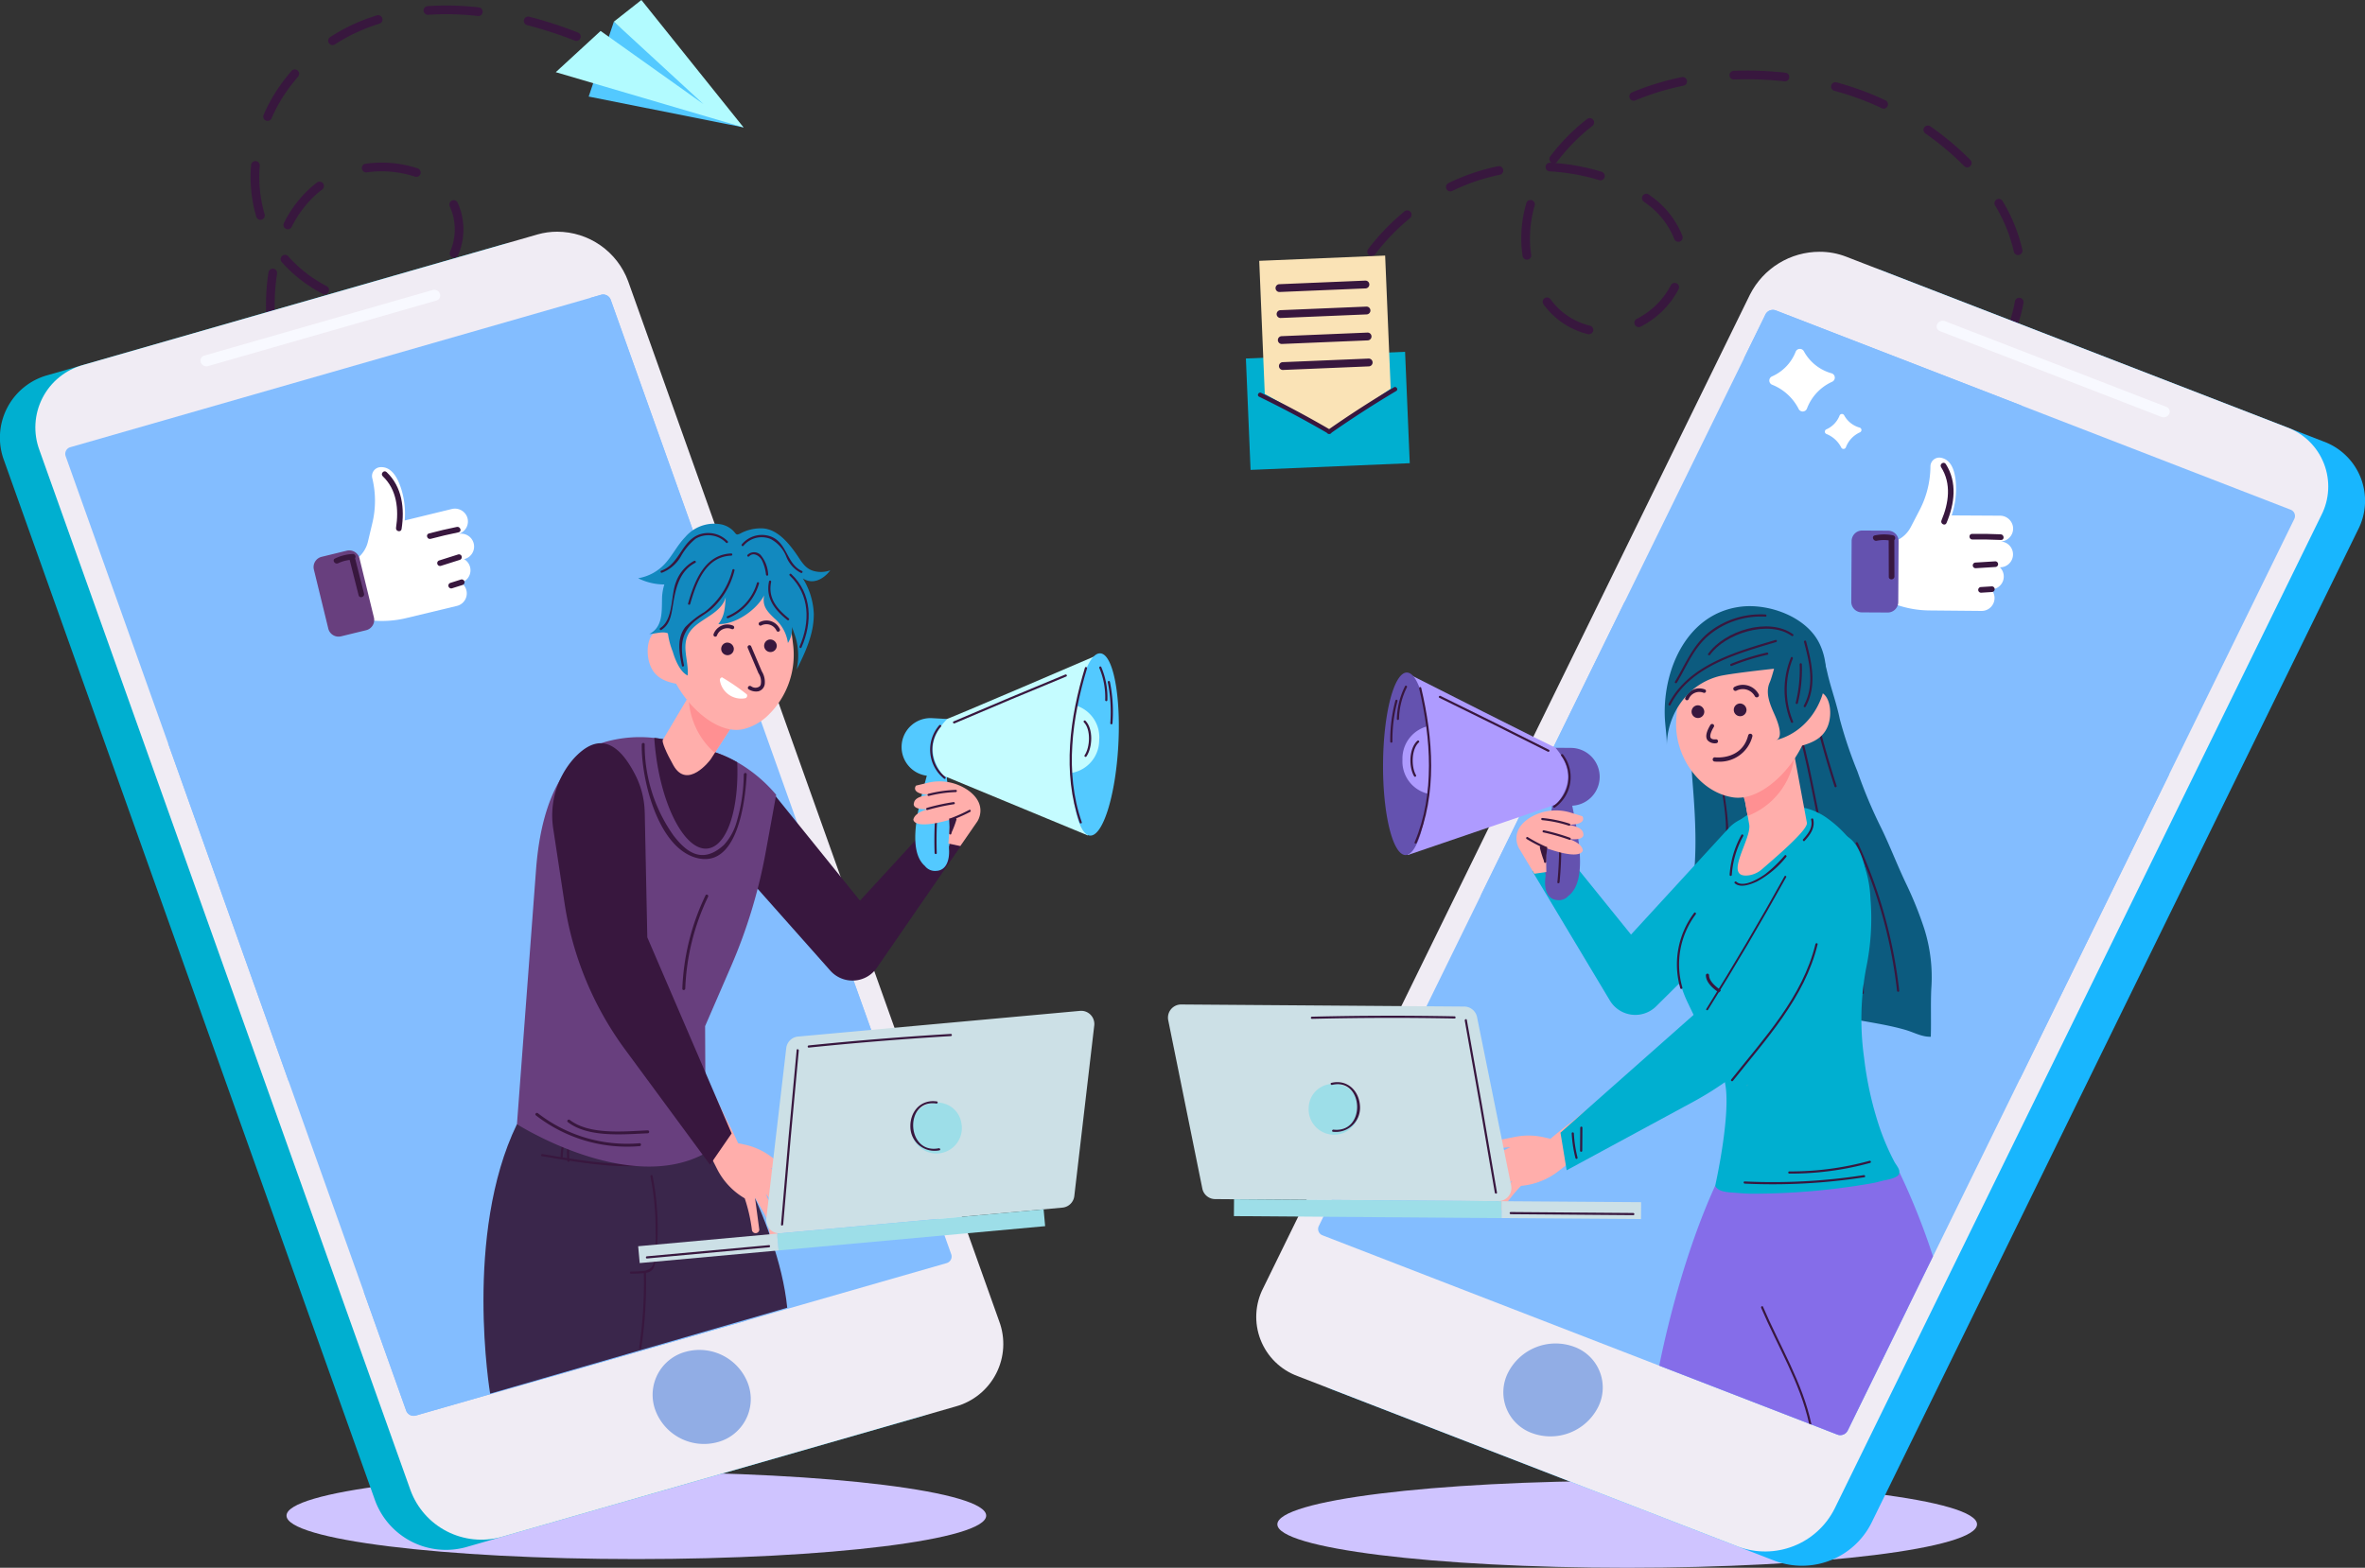 <svg xmlns="http://www.w3.org/2000/svg" xmlns:xlink="http://www.w3.org/1999/xlink" width="341.653" height="226.55" viewBox="0 0 341.653 226.55"><rect x="0" y="0" width="341.653" height="226.55" fill="#333333" stroke="none"/><defs><clipPath id="a"><rect width="341.653" height="226.55" fill="none"/></clipPath><clipPath id="c"><path d="M360.417,64.115,290.1,207.677a9.119,9.119,0,0,0,4.96,12.749l63.674,24.654a11.225,11.225,0,0,0,13.876-5.457L442.927,96.062a9.119,9.119,0,0,0-4.959-12.749L374.294,58.659a10.556,10.556,0,0,0-3.818-.706,11.274,11.274,0,0,0-10.058,6.162" transform="translate(-289.096 -57.953)" fill="none"/></clipPath><linearGradient id="d" x1="-0.552" y1="0.892" x2="-0.55" y2="0.892" gradientUnits="objectBoundingBox"><stop offset="0" stop-color="#9ddee8"/><stop offset="0.004" stop-color="#9ddee8"/><stop offset="0.142" stop-color="#b3e1eb"/><stop offset="0.347" stop-color="#cde6ef"/><stop offset="0.557" stop-color="#e0e9f1"/><stop offset="0.772" stop-color="#ecebf3"/><stop offset="1" stop-color="#f0ecf4"/></linearGradient><clipPath id="f"><rect width="61.376" height="111.163" fill="none"/></clipPath><clipPath id="g"><rect width="61.614" height="120.452" fill="none"/></clipPath><clipPath id="h"><path d="M401.86,249.807l.042-.013c.1-.08.181-.159.265-.239Z" transform="translate(-401.86 -249.555)" fill="none"/></clipPath><linearGradient id="i" x1="-795.259" y1="264.39" x2="-793.28" y2="264.39" gradientUnits="objectBoundingBox"><stop offset="0" stop-color="#f0ecf4"/><stop offset="1" stop-color="#fb8c89"/></linearGradient><clipPath id="k"><path d="M80.67,53.735,15.043,72.588A9.37,9.37,0,0,0,8.736,84.908L62.343,235.215a10.905,10.905,0,0,0,13.105,6.742L141.075,223.1a9.371,9.371,0,0,0,6.308-12.319L93.774,60.477a10.943,10.943,0,0,0-10.238-7.144,10.364,10.364,0,0,0-2.867.4" transform="translate(-8.155 -53.333)" fill="none"/></clipPath><linearGradient id="l" x1="0.14" y1="0.922" x2="0.143" y2="0.922" xlink:href="#d"/><clipPath id="n"><rect width="78.104" height="113.702" fill="none"/></clipPath><clipPath id="o"><rect width="78.353" height="84.456" fill="none"/></clipPath></defs><g clip-path="url(#a)"><g clip-path="url(#a)"><path d="M142.368,13.356a.628.628,0,0,1,.736-1c1.129.6,2.241,1.236,3.3,1.888a.628.628,0,0,1-.657,1.07c-1.042-.639-2.131-1.261-3.237-1.85a.621.621,0,0,1-.147-.108" transform="translate(-52.92 -4.571)" fill="#38173e"/><path d="M66.28,76.052a.611.611,0,0,1-.106-.139,35.776,35.776,0,0,1-2.858-6.862.628.628,0,0,1,1.2-.374,34.5,34.5,0,0,0,2.753,6.62.628.628,0,0,1-.988.755M61.736,62.207a.627.627,0,0,1-.175-.33c-.435-2.3-.8-4.75-1.074-7.288a.628.628,0,1,1,1.248-.136c.274,2.5.63,4.924,1.06,7.19a.628.628,0,0,1-1.059.563M60.13,47.67a.626.626,0,0,1-.186-.423c-.038-1.011-.056-1.949-.055-2.788a30.232,30.232,0,0,1,.36-4.631.628.628,0,1,1,1.241.195,28.92,28.92,0,0,0-.345,4.438c0,.822.016,1.745.053,2.739a.628.628,0,0,1-1.069.47m2.927-8.386c-.31-.306-.609-.623-.892-.941a.628.628,0,0,1,.94-.834,19.245,19.245,0,0,0,5.563,4.315.628.628,0,0,1-.576,1.116,20.615,20.615,0,0,1-5.034-3.656m-4.413-7.233a.625.625,0,0,1-.16-.267,20.467,20.467,0,0,1-.746-7.461.628.628,0,0,1,1.252.1,19.223,19.223,0,0,0,.7,7.005.628.628,0,0,1-1.044.624m3.953,1.37a.629.629,0,0,1-.119-.731A17.417,17.417,0,0,1,65.6,28.3a15.261,15.261,0,0,1,1.643-1.44.627.627,0,1,1,.756,1,14.1,14.1,0,0,0-1.506,1.321A16.158,16.158,0,0,0,63.6,33.259a.627.627,0,0,1-.844.276.642.642,0,0,1-.158-.113M74.924,44.791a.628.628,0,0,1,.472-1.074,13.141,13.141,0,0,0,1.518-.011,11,11,0,0,0,5.073-1.716.628.628,0,1,1,.667,1.063A12.248,12.248,0,0,1,77,44.958a14.506,14.506,0,0,1-1.662.013.624.624,0,0,1-.41-.18M59.686,17.758a.629.629,0,0,1-.135-.7A22.929,22.929,0,0,1,61.811,13c.546-.782,1.133-1.539,1.743-2.25a.628.628,0,1,1,.952.817c-.583.68-1.143,1.4-1.666,2.151A21.735,21.735,0,0,0,60.7,17.56a.628.628,0,0,1-1.018.2M73.924,25.2a.627.627,0,0,1,.359-1.068,16.589,16.589,0,0,1,7.51.671.628.628,0,1,1-.414,1.185,15.335,15.335,0,0,0-6.932-.611.626.626,0,0,1-.524-.176m12.7,12.35a.628.628,0,0,1-.137-.69,8.1,8.1,0,0,0-.058-6.592.628.628,0,0,1,1.139-.527,9.358,9.358,0,0,1,.075,7.6.627.627,0,0,1-.822.336.637.637,0,0,1-.2-.132M69.06,6.8a.662.662,0,0,1-.085-.1.627.627,0,0,1,.184-.868,26.931,26.931,0,0,1,6.762-3.143.628.628,0,0,1,.37,1.2,25.723,25.723,0,0,0-6.448,3A.628.628,0,0,1,69.06,6.8M82.84,2.432a.628.628,0,0,1,.4-1.073,41.665,41.665,0,0,1,7.411.178.628.628,0,0,1-.137,1.248,40.4,40.4,0,0,0-7.187-.174.625.625,0,0,1-.485-.18m14.485,1.51a.628.628,0,0,1,.6-1.055,61.072,61.072,0,0,1,7.023,2.283.628.628,0,1,1-.459,1.169A59.859,59.859,0,0,0,97.608,4.1a.619.619,0,0,1-.284-.161" transform="translate(-21.464 -0.472)" fill="#38173e"/><path d="M78.974,128.376a.628.628,0,0,1,.768-.983,7.92,7.92,0,0,0,3.275,1.126.628.628,0,0,1-.136,1.249,9.162,9.162,0,0,1-3.79-1.3.637.637,0,0,1-.116-.09" transform="translate(-29.325 -47.382)" fill="#38173e"/><path d="M139.1,4.986,135.462,15.81l22.37,4.457Z" transform="translate(-50.419 -1.856)" fill="#53c9ff"/><path d="M134.363,4.473l-6.476,5.957,27.127,7.981L140.256,0,136.279,3.13l12.943,11.911Z" transform="translate(-47.599 0)" fill="#b2fbff"/><path d="M307.161,71.849a.615.615,0,0,1-.208-.027.628.628,0,0,1-.419-.783,31.361,31.361,0,0,1,1.341-3.6.628.628,0,0,1,1.148.509,29.777,29.777,0,0,0-1.286,3.455.629.629,0,0,1-.575.446" transform="translate(-114.082 -24.962)" fill="#38173e"/><path d="M346.67,54.346a.643.643,0,0,1-.165-.015,11.224,11.224,0,0,1-6.4-4.274.628.628,0,1,1,.994-.767,9.851,9.851,0,0,0,5.678,3.815.628.628,0,0,1-.111,1.241m7.2-1.036a.628.628,0,0,1-.314-1.186,11.334,11.334,0,0,0,4.924-4.859.628.628,0,0,1,1.12.569,12.609,12.609,0,0,1-5.469,5.406.63.63,0,0,1-.261.069m54.8-10.409a.629.629,0,0,1-.639-.493,22.239,22.239,0,0,0-2.7-6.654.628.628,0,1,1,1.077-.645,23.522,23.522,0,0,1,2.853,7.031.628.628,0,0,1-.48.747.644.644,0,0,1-.109.014m-70.961.667a.627.627,0,0,1-.645-.53,16.313,16.313,0,0,1-.18-1.836,18.126,18.126,0,0,1,.714-5.781.628.628,0,1,1,1.206.348,16.876,16.876,0,0,0-.666,5.381,15.124,15.124,0,0,0,.166,1.694.628.628,0,0,1-.523.718.689.689,0,0,1-.072.007m-22.426-.531a.628.628,0,0,1-.524-1.009,33.044,33.044,0,0,1,5.238-5.435.628.628,0,0,1,.8.97,31.725,31.725,0,0,0-5.039,5.228.627.627,0,0,1-.473.246m44.309-2.047a.629.629,0,0,1-.617-.414,11.556,11.556,0,0,0-4.1-5.168c-.1-.072-.191-.143-.288-.213a.628.628,0,1,1,.737-1.016q.155.113.308.229a12.776,12.776,0,0,1,4.521,5.741.627.627,0,0,1-.377.8.616.616,0,0,1-.187.038M326.648,33.7a.628.628,0,0,1-.3-1.192,30.144,30.144,0,0,1,7.154-2.436.628.628,0,1,1,.252,1.23,28.936,28.936,0,0,0-6.857,2.336.629.629,0,0,1-.247.063m74.676-3.47a.628.628,0,0,1-.474-.187,39.844,39.844,0,0,0-5.587-4.7.628.628,0,1,1,.719-1.029,41.055,41.055,0,0,1,5.764,4.846.628.628,0,0,1-.422,1.067m-53,1.871a.628.628,0,0,1-.211-.028,30.123,30.123,0,0,0-7.144-1.263.628.628,0,0,1-.591-.663.635.635,0,0,1,.663-.591l.2.012a.673.673,0,0,1-.062-.041.628.628,0,0,1-.127-.879,28.919,28.919,0,0,1,5.309-5.391.628.628,0,1,1,.775.988,27.618,27.618,0,0,0-5.078,5.156.63.63,0,0,1-.27.207,31.218,31.218,0,0,1,6.7,1.266.628.628,0,0,1-.158,1.228m40.907-10.364a.634.634,0,0,1-.294-.06q-.681-.322-1.361-.613a41.92,41.92,0,0,0-5.494-1.9.628.628,0,0,1,.33-1.212,43.224,43.224,0,0,1,5.659,1.961q.7.3,1.4.632a.628.628,0,0,1-.243,1.2m-36.1-1.144a.628.628,0,0,1-.269-1.206l.18-.075a39.063,39.063,0,0,1,7.023-2.129.628.628,0,0,1,.253,1.23,37.731,37.731,0,0,0-6.8,2.059l-.174.072a.62.62,0,0,1-.217.049M374.992,17.8a.717.717,0,0,1-.1,0,48.774,48.774,0,0,0-7.316-.262.628.628,0,0,1-.051-1.254h0a49.969,49.969,0,0,1,7.505.268.628.628,0,0,1-.043,1.251" transform="translate(-117.104 -6.045)" fill="#38173e"/><path d="M462.7,73.428a.64.64,0,0,1-.247-.04.628.628,0,0,1-.367-.808,19.872,19.872,0,0,0,.967-3.518.628.628,0,1,1,1.237.218,21.213,21.213,0,0,1-1.028,3.739.628.628,0,0,1-.562.407" transform="translate(-171.973 -25.512)" fill="#38173e"/><rect width="23.019" height="16.113" transform="matrix(0.999, -0.042, 0.042, 0.999, 179.984, 51.804)" fill="#00afd0"/><path d="M308.749,78.062l-8.755,6.021-9.435-5.262-.8-19.236,18.19-.759Z" transform="translate(-107.847 -21.895)" fill="#fae3b6"/><path d="M306.489,64.589l-12.427.519a.564.564,0,0,0,.047,1.127l12.427-.519a.564.564,0,0,0-.047-1.127" transform="translate(-109.256 -24.04)" fill="#38173e"/><path d="M306.739,70.571l-12.427.519a.564.564,0,0,0,.047,1.127l12.427-.519a.564.564,0,0,0-.047-1.127" transform="translate(-109.349 -26.266)" fill="#38173e"/><path d="M306.988,76.553l-12.427.519a.564.564,0,0,0,.047,1.126l12.427-.518a.564.564,0,0,0-.047-1.127" transform="translate(-109.441 -28.493)" fill="#38173e"/><path d="M307.238,82.535l-12.427.519a.564.564,0,0,0,.047,1.126l12.427-.518a.564.564,0,0,0-.047-1.127" transform="translate(-109.534 -30.719)" fill="#38173e"/><path d="M309.107,89.126q-4.79,2.845-9.358,6.034-4.819-2.8-9.828-5.233c-.363-.177-.657.378-.294.555q5,2.431,9.8,5.22a.4.4,0,0,0,.677-.028q4.56-3.179,9.337-6.019c.348-.207.009-.735-.339-.529" transform="translate(-107.737 -33.155)" fill="#38173e"/><path d="M395.007,347.141c0,3.467-22.627,6.278-50.538,6.278s-50.538-2.811-50.538-6.278,22.626-6.278,50.538-6.278,50.538,2.811,50.538,6.278" transform="translate(-109.401 -126.869)" fill="#cfc4ff"/><path d="M367.212,248.362l-63.675-24.654a9.119,9.119,0,0,1-4.959-12.749L368.895,67.4a11.225,11.225,0,0,1,13.876-5.456l63.675,24.654A9.119,9.119,0,0,1,451.4,99.344L381.088,242.905a11.225,11.225,0,0,1-13.876,5.457" transform="translate(-110.757 -22.791)" fill="#18b6fe"/></g><g transform="translate(181.495 36.383)"><g clip-path="url(#c)"><rect width="246.003" height="244.152" transform="translate(-95.699 102.451) rotate(-47.39)" fill="url(#d)"/></g></g><g clip-path="url(#a)"><path d="M444.322,101.555,426.227,138.5l-21.539,43.984L392.141,208.1l-3.695,7.537-8.639,17.64a1.2,1.2,0,0,1-1.472.577L374.58,232.4l-.344-.13L352.873,224l-.281-.107-48.647-18.838a.973.973,0,0,1-.528-1.354l23.416-47.808,20.776-42.413,17.244-35.191,3.086-6.306a1.2,1.2,0,0,1,1.472-.583l35.484,13.738L443.8,100.2a.97.97,0,0,1,.522,1.354" transform="translate(-112.892 -26.547)" fill="#83bdff"/><g transform="translate(251.96 44.777)" style="mix-blend-mode:screen;isolation:isolate"><g clip-path="url(#f)"><path d="M462.712,138.5l-21.539,43.984-39.837-104.2,3.086-6.306a1.2,1.2,0,0,1,1.471-.583l35.484,13.738Z" transform="translate(-401.337 -71.324)" fill="#83bdff"/></g></g><g transform="translate(213.94 86.928)" style="mix-blend-mode:screen;isolation:isolate"><g clip-path="url(#g)"><path d="M402.391,240.627l-8.639,17.64a1.2,1.2,0,0,1-1.472.577l-3.755-1.458-.344-.13-21.363-8.27-26.041-68.107,20.776-42.414Z" transform="translate(-340.777 -138.465)" fill="#83bdff"/></g></g><path d="M478.134,87.73l-32.015-12.4a.726.726,0,0,1-.395-1.015.894.894,0,0,1,1.1-.434l32.015,12.4a.725.725,0,0,1,.394,1.015.893.893,0,0,1-1.1.434" transform="translate(-165.869 -27.479)" fill="#f8f9ff"/><path d="M359.606,318.459a7.711,7.711,0,0,1-9.543,3.718,6.264,6.264,0,0,1-3.44-8.745,7.711,7.711,0,0,1,9.544-3.718,6.264,6.264,0,0,1,3.439,8.745" transform="translate(-128.758 -115.093)" fill="#91ade5"/><path d="M419.657,189.558a53.5,53.5,0,0,0-2.575-6.393c-1.268-2.631-2.319-5.415-3.591-8.04a69.507,69.507,0,0,1-3.469-8.236,63.414,63.414,0,0,1-2.548-7.559c-.443-2.211-1.224-4.288-1.746-6.475a29.189,29.189,0,0,0-1.182-4.006l-17.375,6.7c-1.288,3.885-1.318,8.492-.99,12.614.46,5.782.829,11.713-.349,17.421-.829,4.019-3.258,7.686-5.148,10.993a7.351,7.351,0,0,0,2.517.717c1.069.264,2.132.587,3.189.907a71.945,71.945,0,0,0,8.264,1.647c4.72.853,9.436,1.79,14.147,2.716,2.694.53,5.459.887,8.117,1.65,1.267.363,2.388,1.04,3.7,1.006.072-2.3-.036-4.623.07-6.922a23.225,23.225,0,0,0-1.031-8.744" transform="translate(-141.69 -55.402)" fill="#0c5b7f"/><path d="M394.042,163.341c.01-.2-.3-.187-.313.013-.273,5.549,1.656,10.812,1.973,16.315a54.833,54.833,0,0,1-2.4,17.958c-.055.2.251.265.306.071a56.628,56.628,0,0,0,2.456-16.87c-.165-5.9-2.314-11.569-2.023-17.487" transform="translate(-146.385 -60.742)" fill="#38173e"/><path d="M400.522,166.746c-.031-.2-.346-.186-.313.013a125.767,125.767,0,0,1,.871,33.742c-.022.2.284.271.306.07a126.055,126.055,0,0,0-.864-33.826" transform="translate(-148.957 -62.01)" fill="#38173e"/><path d="M405.317,160.514c-.039-.2-.338-.1-.3.1,2.771,13.971,7.494,27.667,7.406,42.056,0,.2.312.188.313-.013.089-14.42-4.643-28.138-7.421-42.139" transform="translate(-150.746 -59.703)" fill="#38173e"/><path d="M418.71,188.314c-1.872-6.427-2.655-13.11-4.457-19.557-.054-.194-.353-.1-.3.1,1.7,6.081,2.5,12.363,4.148,18.454,1.71,6.316,5.088,12.247,4.9,18.946-.006.2.308.188.313-.013.176-6.366-2.869-11.956-4.608-17.927" transform="translate(-154.071 -62.772)" fill="#38173e"/><path d="M427.326,193.955c-.083-.181-.384-.087-.3.1a68.988,68.988,0,0,1,5.959,21.274c.023.2.336.188.314-.013a69.321,69.321,0,0,0-5.974-21.357" transform="translate(-158.934 -72.154)" fill="#38173e"/><path d="M415.966,156.376c-.041-.2-.34-.1-.3.1a147.284,147.284,0,0,0,4.061,15.338.157.157,0,0,0,.3-.1,147.223,147.223,0,0,1-4.061-15.338" transform="translate(-154.71 -58.163)" fill="#38173e"/><path d="M389.7,190.619h0a5.451,5.451,0,0,1-.909,6.549l-18.31,18.163a4.284,4.284,0,0,1-6.692-.84l-11.224-18.735,5.5-1.656,8.782,10.868,14.092-15.357a5.452,5.452,0,0,1,8.765,1.008" transform="translate(-131.226 -69.916)" fill="#00afd0"/><path d="M355.557,194.616c.007-.072.02-.144.029-.217.008-.127.022-.253.029-.38a.566.566,0,0,1-.053-.23,38.966,38.966,0,0,1,.956-9.373,7.314,7.314,0,0,1,.612-2.506.515.515,0,0,1,.451-.254,4.583,4.583,0,0,1,1.069.207.512.512,0,0,1,.309.255.407.407,0,0,1,.211.315c.423,3.072,3.108,12.074-.266,14.635a1.83,1.83,0,0,1-1.623.612c-1.556-.14-1.847-1.742-1.723-3.066" transform="translate(-132.329 -67.613)" fill="#6452af"/><path d="M358.4,187.389c-.019-.2.3-.2.315,0a50.916,50.916,0,0,1-.036,9.787c-.019.2-.335.2-.315,0a50.921,50.921,0,0,0,.035-9.787" transform="translate(-133.383 -69.691)" fill="#38173e"/><path d="M353.272,195.445l-1.743.247-2.216-3.687s-1.475-2.438,1.532-4.377a7.222,7.222,0,0,1,6.025-.738l1.6.492s1.161,1.64-3.781,1.144c0,0,3.825-.125,3.916,1.406,0,0,.6,1.687-5.1.115,0,0,4.687.392,5.031,2.229,0,0,.039,1.632-5.452-.346.151,0,.132.659.185,3.514" transform="translate(-129.88 -69.433)" fill="#ffaeab"/><path d="M345.772,166.02c-.352-.031-21.647-10.84-21.647-10.84l-.193,26.137,21.6-7.376c3.322.274,3.805-7.6.239-7.922" transform="translate(-120.567 -57.758)" fill="#ae9bff"/><path d="M318.251,167.963c-.054,7.287,1.4,13.2,3.244,13.216,1.461.011,2.739-3.7,3.224-8.873.132-1.346.2-2.789.215-4.294a47.832,47.832,0,0,0-.257-5.452c-.492-4.562-1.631-7.745-2.987-7.755-1.846-.014-3.385,5.879-3.439,13.157" transform="translate(-118.452 -57.619)" fill="#6452af"/><path d="M322.718,172a4.782,4.782,0,0,0,3.664,4.909c.132-1.347.2-2.789.216-4.294a47.972,47.972,0,0,0-.257-5.452A4.811,4.811,0,0,0,322.718,172" transform="translate(-120.115 -62.216)" fill="#ae9bff"/><path d="M357.834,180.481l2.178.016a4.18,4.18,0,1,0,.062-8.359l-2.178-.016c2.553,2.961,2.312,5.732-.062,8.359" transform="translate(-133.186 -64.064)" fill="#6452af"/><path d="M331.318,160.172q7.865,3.84,15.677,7.787c.181.092.019.362-.161.271q-7.811-3.947-15.677-7.787c-.181-.089-.02-.359.161-.271" transform="translate(-123.227 -59.609)" fill="#38173e"/><path d="M325.512,180.573c2.956-6.98,2.35-15.027.654-22.225-.046-.2.258-.279.3-.082,1.713,7.271,2.33,15.343-.655,22.393-.078.184-.382.1-.3-.086" transform="translate(-121.151 -58.864)" fill="#38173e"/><path d="M322.609,157.893c.09-.181.361-.02.271.161a10.756,10.756,0,0,0-1.141,4.567.157.157,0,0,1-.315,0,11.157,11.157,0,0,1,1.185-4.725" transform="translate(-119.634 -58.738)" fill="#38173e"/><path d="M320.662,161.138a.158.158,0,0,1,.3.086,21.716,21.716,0,0,0-.74,5.876.157.157,0,0,1-.314,0,22,22,0,0,1,.751-5.959" transform="translate(-119.07 -59.934)" fill="#38173e"/><path d="M325.553,170.49c.15-.136.372.088.221.224-1.109,1-1.118,3.562-.411,4.751a.158.158,0,0,1-.273.157c-.8-1.338-.762-4.025.463-5.132" transform="translate(-120.798 -63.441)" fill="#38173e"/><path d="M357.49,181.026a5.065,5.065,0,0,0,1.072-7.225c-.119-.164.155-.32.273-.157a5.375,5.375,0,0,1-1.188,7.655c-.163.121-.318-.154-.157-.273" transform="translate(-133.032 -64.605)" fill="#38173e"/><path d="M354.809,188.28a18.293,18.293,0,0,1,3.945.82.157.157,0,0,1-.086.3,17.934,17.934,0,0,0-3.861-.807c-.2-.013-.2-.328,0-.315" transform="translate(-132.003 -70.077)" fill="#38173e"/><path d="M355.155,191.115a29.767,29.767,0,0,1,3.77,1.075c.19.068.105.372-.086.3a29.74,29.74,0,0,0-3.77-1.075c-.2-.043-.112-.346.086-.3" transform="translate(-132.115 -71.131)" fill="#38173e"/><path d="M351.416,192.673a21.185,21.185,0,0,0,2.592,1.369c.012.006.011.017.02.024.1-.029.208.009.195.134q-.062.557-.123,1.112-.008.464-.016.928c0,.173-.275.219-.31.04-.018-.087-.034-.175-.052-.262l-.005-.006a14.231,14.231,0,0,1-.555-1.817.15.15,0,0,1,.083-.173,21.367,21.367,0,0,1-1.991-1.078c-.171-.107-.011-.378.162-.271" transform="translate(-130.709 -71.704)" fill="#38173e"/><path d="M421.357,282.018,409.024,307.2a1.2,1.2,0,0,1-1.472.576l-3.755-1.458-.345-.131-21.644-8.377c.858-4.277,3.459-15.885,8.094-26.037l26.634-1.846a100.822,100.822,0,0,1,4.821,12.1" transform="translate(-142.109 -100.465)" fill="#856de9"/><path d="M391.344,240.394s2.77-12.314,1.077-15.847L387.3,213.839a16.834,16.834,0,0,1-1-11.69,16.054,16.054,0,0,1,1.585-3.78l4.629-7.947a9.577,9.577,0,0,1,5.318-4.4,8.332,8.332,0,0,1,2.591-.4l2.072.015a8.352,8.352,0,0,1,3.3.713,8.694,8.694,0,0,1,1.451.789,16.719,16.719,0,0,1,4.68,4.845,16.253,16.253,0,0,1,1.832,6.908,35.076,35.076,0,0,1-.614,10.072,39.947,39.947,0,0,0-.3,12.99,50.091,50.091,0,0,0,2.26,10.128,35.339,35.339,0,0,0,2.1,4.866c.288.549.986,1.24.656,1.85-.305.564-1.78.783-2.352.92s-.909.252-1.489.353a100.041,100.041,0,0,1-17.344,1.515c-.769,0-1.536-.062-2.3-.124s-2.132-.071-2.729-.624c-.142-.132-.3-.234-.3-.452" transform="translate(-143.552 -69.091)" fill="#00afd0"/><path d="M406.372,196.868a18.659,18.659,0,0,1-2.852,2.731c-.858.61-3.122,1.981-4.133,1.077-.15-.134-.375.085-.223.22.815.729,2.3.153,3.167-.24a13.877,13.877,0,0,0,4.262-3.564c.136-.149-.084-.373-.22-.223" transform="translate(-148.55 -73.256)" fill="#38173e"/><path d="M399.7,192.135A13.793,13.793,0,0,0,398,197.9a.157.157,0,0,0,.314,0,13.391,13.391,0,0,1,1.654-5.6c.085-.181-.184-.343-.27-.16" transform="translate(-148.135 -71.483)" fill="#38173e"/><path d="M416.341,188.463a.157.157,0,0,0-.3.081c.279,1.158-.421,2.028-1.149,2.838-.135.149.085.374.22.223.809-.9,1.538-1.872,1.232-3.143" transform="translate(-154.406 -70.104)" fill="#38173e"/><path d="M400.067,228.053a6.7,6.7,0,0,1-4.2-.844c-.926-.513-2.865-1.645-2.87-2.869a.226.226,0,0,0-.453,0c.005,1.4,1.811,2.511,2.891,3.144a7.286,7.286,0,0,0,4.745,1.01c.288-.038.169-.475-.117-.437" transform="translate(-146.106 -83.417)" fill="#38173e"/><path d="M364.033,256.156l-7.108-3.871-4.8,3.885c-.967.72-1.932,1.48-2.873,2.29l-.918-.207a9.878,9.878,0,0,0-4.258-.054l-3.311.652c-.578.182-.672.919.058,1.024l2.627-.2-1.871.9a25.76,25.76,0,0,0-3.017,1.754l-1.507,1.037a.546.546,0,0,0,.566.906l4.257-2.211-2.514,1.557-2.6,1.8c-.54.482.057,1.163.5.9l2.3-1.42,2.946-1.526-1.886,1.671a6.336,6.336,0,0,0-1.083,1.242l-1.028,1.578c-.182.88.278.9.875.706l.967-1.344a5.159,5.159,0,0,1,1.315-1.294l2.025-1.4-2.537,3.937a.536.536,0,0,0,.971.453,23.1,23.1,0,0,1,2.862-3.658,10.283,10.283,0,0,0,5.45-2.16l2.16-1.686Z" transform="translate(-125.262 -93.9)" fill="#ffaeab"/><path d="M390.19,198.468l-8.018,16.161-23.092,20.443.893,5.43,18.311-9.909a47.594,47.594,0,0,0,16.833-15.385l5.98-8.919a12.42,12.42,0,0,0,1.686-10.534c-1.393-4.437-4.266-5.364-9.131-1.561a12.436,12.436,0,0,0-3.46,4.273" transform="translate(-133.649 -71.393)" fill="#00afd0"/><path d="M316.458,259.631l-40.883-.3a1.9,1.9,0,0,1-1.85-1.524L268.8,233.487a1.9,1.9,0,0,1,1.878-2.279l40.883.3a1.9,1.9,0,0,1,1.85,1.524l4.923,24.317a1.9,1.9,0,0,1-1.878,2.279" transform="translate(-100.034 -86.055)" fill="#cce0e6"/><path d="M301.155,252.819a3.672,3.672,0,1,0,3.683-3.326,3.515,3.515,0,0,0-3.683,3.326" transform="translate(-112.09 -92.861)" fill="#9ddee8"/><rect width="2.442" height="38.666" transform="translate(178.253 175.735) rotate(-89.576)" fill="#9ddee8"/><rect width="2.442" height="20.147" transform="matrix(0.007, -1, 1, 0.007, 216.917, 176.021)" fill="#cce0e6"/><path d="M322.394,233.884q-10.3-.2-20.6.051a.157.157,0,0,0,.013.314q10.3-.248,20.6-.052c.2,0,.188-.31-.013-.313" transform="translate(-112.274 -87.019)" fill="#38173e"/><path d="M337.353,234.689c-.036-.2-.335-.1-.3.1q2.246,12.42,4.342,24.867c.033.2.347.186.313-.013q-2.1-12.488-4.356-24.95" transform="translate(-125.45 -87.311)" fill="#38173e"/><path d="M306.305,249.179c-.2.046-.1.345.1.3,4.592-1.084,4.982,7,.194,6.467-.2-.023-.271.283-.071.306a3.5,3.5,0,0,0,3.912-3.627c-.095-2.312-1.851-3.983-4.132-3.444" transform="translate(-113.967 -92.706)" fill="#38173e"/><path d="M365.242,279.12l-17.711-.139c-.2,0-.188.312.013.313l17.712.14c.2,0,.188-.313-.013-.314" transform="translate(-129.297 -103.837)" fill="#38173e"/><path d="M409.8,181.521c.186.966-4.16,4.7-6.435,6.667a3.757,3.757,0,0,1-1.878.917c-3.987.605.375-5.225-.021-7.333l-.22-1.242-.382-2.11-1.15-4.03,6.5-4.588,1.131-1.545.139.724.532,2.918,1.019,5.51Z" transform="translate(-148.772 -62.625)" fill="#ffaeab"/><path d="M408.013,171.9a10.731,10.731,0,0,1-6.771,8.632l-.382-2.11-1.151-4.03,6.5-4.588,1.131-1.545.139.724Z" transform="translate(-148.772 -62.625)" fill="#ff9092"/><path d="M407.81,157.174c.414-1.807-.1-4.181-1.634-4.294a2.654,2.654,0,0,0-1.488.439c-1.17-5.116-5.081-10.788-8.919-11.072-5.021-.371-9.358,2.094-10.067,14.813-.281,5.032,3.23,10.3,8.161,11.089,3.706.6,8.009-3.346,10.026-7.475,1.634-.473,3.4-1.209,3.921-3.5" transform="translate(-143.552 -52.932)" fill="#ffaeab"/><path d="M394.883,172.926a4.739,4.739,0,0,1-.513-.016.306.306,0,1,1,.075-.608c.156.019,3.887.383,4.783-3.176a.312.312,0,0,1,.379-.226.3.3,0,0,1,.228.368,4.867,4.867,0,0,1-4.951,3.657" transform="translate(-146.682 -62.861)" fill="#38173e"/><path d="M400.8,162.852a.919.919,0,1,1-.976-.923.957.957,0,0,1,.976.923" transform="translate(-148.495 -60.269)" fill="#38173e"/><path d="M391.087,163.266a.919.919,0,1,1-.976-.923.956.956,0,0,1,.976.923" transform="translate(-144.881 -60.423)" fill="#38173e"/><path d="M402.267,159.444a.313.313,0,0,1-.3-.145,1.982,1.982,0,0,0-2.664-.823.316.316,0,0,1-.423-.124.3.3,0,0,1,.131-.414,2.6,2.6,0,0,1,3.493,1.043.3.3,0,0,1-.108.42.31.31,0,0,1-.126.043" transform="translate(-148.448 -58.674)" fill="#38173e"/><path d="M390.713,159.025a.267.267,0,0,1-.275.071,1.665,1.665,0,0,0-2.164.911.268.268,0,0,1-.34.149.254.254,0,0,1-.149-.332,2.189,2.189,0,0,1,2.818-1.217.255.255,0,0,1,.11.418" transform="translate(-144.327 -58.983)" fill="#38173e"/><path d="M394.084,169.419a.281.281,0,1,0-.078-.557c-.006,0-.551.066-.731-.2-.084-.123-.206-.524.445-1.6a.276.276,0,0,0-.1-.384.294.294,0,0,0-.394.1c-.609,1.008-.75,1.728-.428,2.2a1.43,1.43,0,0,0,1.287.441Z" transform="translate(-146.136 -62.023)" fill="#38173e"/><path d="M412.514,317.75l-.345-.13c-1.29-5.922-4.55-11.177-6.925-16.733-.083-.185.193-.341.27-.156,2.416,5.655,5.724,10.983,7,17.019" transform="translate(-150.826 -111.901)" fill="#38173e"/><path d="M418.581,270.486a85.941,85.941,0,0,1-17.2.914c-.2-.009-.2.3,0,.314a86.428,86.428,0,0,0,17.287-.925c.2-.031.117-.334-.081-.3" transform="translate(-149.336 -100.674)" fill="#38173e"/><path d="M423.255,267.178a42.879,42.879,0,0,1-11.607,1.539.157.157,0,0,0,0,.314,43.061,43.061,0,0,0,11.691-1.549.157.157,0,0,0-.081-.3" transform="translate(-153.158 -99.441)" fill="#38173e"/><path d="M361.976,260.795c-.011-.2-.325-.2-.314,0a18.366,18.366,0,0,0,.547,3.585.157.157,0,0,0,.3-.082,17.885,17.885,0,0,1-.536-3.5" transform="translate(-134.61 -97.011)" fill="#38173e"/><path d="M363.612,259.485l-.024,3.32a.157.157,0,0,0,.314,0l.024-3.32a.157.157,0,0,0-.314,0" transform="translate(-135.327 -96.524)" fill="#38173e"/><path d="M388.36,210.091a12.388,12.388,0,0,0-2,10.886c.055.195.353.1.3-.1a12.046,12.046,0,0,1,1.933-10.578c.119-.161-.111-.375-.231-.212" transform="translate(-143.622 -78.174)" fill="#38173e"/><path d="M410.514,217.228c-1.839,7.621-7.419,13.591-12.172,19.573-.126.158.125.347.251.188,4.8-6.038,10.375-12.026,12.233-19.72.047-.2-.264-.236-.311-.041" transform="translate(-148.25 -80.805)" fill="#38173e"/><path d="M403.919,201.663q-5.392,9.735-11.3,19.171c-.093.149.153.267.245.119q5.906-9.435,11.3-19.171c.085-.154-.16-.272-.245-.119" transform="translate(-146.125 -75.032)" fill="#38173e"/><path d="M405.454,145c-.011-.024-.023-.048-.035-.073-1.9-3.916-7.4-5.857-11.486-5.311-7.549,1.008-11.049,8.834-10.863,15.7.038,1.433.313,2.9.3,4.312a10.867,10.867,0,0,1,3.069-7.415,9.684,9.684,0,0,1,4.305-2.522c1.444-.419,8.116-1.126,8.116-1.126s-.372,1.385-.6,1.918l-.013.028c-.725,1.616.089,3.333.746,4.816.3.686,1.365,3.25.112,3.565,5.872-1.48,8.885-8.539,6.348-13.894" transform="translate(-142.576 -51.931)" fill="#0c5b7f"/><path d="M399.387,147.3c-5.644,1.688-12.564,3.569-15.45,9.246a.157.157,0,0,0,.277.147c2.846-5.6,9.707-7.431,15.269-9.094a.157.157,0,0,0-.1-.3" transform="translate(-142.894 -54.821)" fill="#38173e"/><path d="M411.558,151.316a12.223,12.223,0,0,0,.014,9.325c.067.19.366.1.3-.1a11.979,11.979,0,0,1-.036-9.082c.074-.186-.2-.335-.277-.147" transform="translate(-152.84 -56.287)" fill="#38173e"/><path d="M413.778,152.83a19.94,19.94,0,0,1-.57,5.535.157.157,0,0,0,.306.071,20.232,20.232,0,0,0,.578-5.619.157.157,0,0,0-.314.013" transform="translate(-153.794 -56.824)" fill="#38173e"/><path d="M415.391,147.554c-.052-.2-.351-.1-.3.1.821,3.07,1.561,6.243-.039,9.2a.157.157,0,0,0,.277.147c1.637-3.023.9-6.289.06-9.443" transform="translate(-154.475 -54.88)" fill="#38173e"/><path d="M403.432,150.215a32.992,32.992,0,0,0-5.184,1.622c-.186.075-.092.375.1.3a32.99,32.99,0,0,1,5.184-1.622c.2-.044.1-.343-.1-.3" transform="translate(-148.19 -55.908)" fill="#38173e"/><path d="M398.478,141.433a12.059,12.059,0,0,0-7.994,2.435c-2.493,1.916-3.5,4.658-5.074,7.272-.1.173.174.32.277.147,1.461-2.429,2.434-5.044,4.68-6.9a11.729,11.729,0,0,1,8.123-2.64c.2.008.188-.305-.013-.314" transform="translate(-143.441 -52.636)" fill="#38173e"/><path d="M405.318,145.321c-3.526-2.535-9.921-.508-12.275,2.823-.117.164.162.31.277.147,2.161-3.057,8.472-5.12,11.784-2.738.163.117.377-.113.213-.231" transform="translate(-146.28 -53.664)" fill="#38173e"/></g><g transform="translate(252.288 156.671)"><g clip-path="url(#h)"><rect width="0.317" height="0.264" transform="translate(-0.01 0) rotate(-2.39)" fill="url(#i)"/></g></g><g clip-path="url(#a)"><path d="M411.378,89a7.367,7.367,0,0,0-3.852-3.519.652.652,0,0,1-.011-1.193,6.468,6.468,0,0,0,3.421-3.558.655.655,0,0,1,1.193-.071,6.568,6.568,0,0,0,4.03,3.187.654.654,0,0,1,.077,1.2,6.944,6.944,0,0,0-3.661,3.873.654.654,0,0,1-1.2.078" transform="translate(-151.534 -29.892)" fill="#fff"/><path d="M422.286,100.14a4.116,4.116,0,0,0-2.151-1.965.364.364,0,0,1-.006-.667,3.611,3.611,0,0,0,1.91-1.987.366.366,0,0,1,.666-.04,3.668,3.668,0,0,0,2.251,1.78.366.366,0,0,1,.043.672,3.88,3.88,0,0,0-2.045,2.163.365.365,0,0,1-.669.043" transform="translate(-156.292 -35.465)" fill="#fff"/><path d="M120.088,92.143a7.367,7.367,0,0,1,3.545-3.827.652.652,0,0,0-.089-1.19,6.468,6.468,0,0,1-3.705-3.261.656.656,0,0,0-1.195.028,6.568,6.568,0,0,1-3.752,3.513.655.655,0,0,0,.024,1.205,6.943,6.943,0,0,1,3.971,3.555.654.654,0,0,0,1.2-.023" transform="translate(-42.619 -31.076)" fill="#fff"/><path d="M112.524,104.052a4.116,4.116,0,0,1,1.98-2.138.364.364,0,0,0-.05-.665,3.607,3.607,0,0,1-2.069-1.821.366.366,0,0,0-.667.016,3.671,3.671,0,0,1-2.095,1.962.365.365,0,0,0,.013.673,3.877,3.877,0,0,1,2.218,1.985.365.365,0,0,0,.67-.013" transform="translate(-40.721 -36.93)" fill="#fff"/><path d="M451.282,117.452a1.868,1.868,0,0,0,1.859-2.082,1.9,1.9,0,0,0-1.887-1.649l-6.979-.04a11.98,11.98,0,0,0,.608-4.651c-.158-2.231-.888-3.476-2.214-3.688a1.282,1.282,0,0,0-1.461,1.275,13.831,13.831,0,0,1-1.553,6.272l-1.284,2.475a4.334,4.334,0,0,1-2.172,2l-.053,9.172a14.844,14.844,0,0,0,4.9.88l7.554.07a1.862,1.862,0,0,0,1.389-3.111,1.861,1.861,0,0,0,1.251-3.194h.023a1.865,1.865,0,0,0,.021-3.73" transform="translate(-162.334 -39.203)" fill="#fff"/><path d="M431.251,133.963l-3.744-.021a1.525,1.525,0,0,1-1.512-1.53l.05-8.784a1.526,1.526,0,0,1,1.53-1.513l3.744.021a1.527,1.527,0,0,1,1.512,1.53l-.05,8.785a1.526,1.526,0,0,1-1.53,1.512" transform="translate(-158.555 -45.451)" fill="#6452af"/><path d="M433.878,123.139a6.461,6.461,0,0,0-2.622.014c-.514.1-.244.878.266.773a5.329,5.329,0,0,1,1.731-.058q.008,2.632.016,5.264c0,.527.818.475.816-.05q-.008-2.628-.016-5.257a.4.4,0,0,0-.191-.686" transform="translate(-160.41 -45.785)" fill="#38173e"/><path d="M447.3,106.706c-.283-.444-.964.011-.679.456,1.52,2.379,1.1,5.216.052,7.694-.2.483.526.854.73.369,1.163-2.762,1.582-5.881-.1-8.518" transform="translate(-166.205 -39.648)" fill="#38173e"/><path d="M457.7,122.944q-2.071-.094-4.14-.063c-.527.008-.476.825.05.817q2.072-.032,4.14.062c.525.024.471-.792-.05-.816" transform="translate(-168.675 -45.733)" fill="#38173e"/><path d="M457.2,129.206l-2.858.176a.409.409,0,0,0,.051.817l2.856-.176a.409.409,0,0,0-.05-.816" transform="translate(-168.968 -48.09)" fill="#38173e"/><path d="M457.164,134.966l-1.588.1a.409.409,0,0,0,.051.816l1.587-.1a.409.409,0,0,0-.05-.816" transform="translate(-169.428 -50.234)" fill="#38173e"/><path d="M167.006,345.141c0,3.467-22.627,6.278-50.538,6.278s-50.538-2.811-50.538-6.278,22.627-6.278,50.538-6.278,50.538,2.811,50.538,6.278" transform="translate(-24.539 -126.125)" fill="#cfc4ff"/><path d="M132.92,225.447,67.293,244.3a10.906,10.906,0,0,1-13.105-6.743L.581,87.25A9.37,9.37,0,0,1,6.888,74.931L72.515,56.078A10.906,10.906,0,0,1,85.62,62.82l53.607,150.307a9.37,9.37,0,0,1-6.307,12.319" transform="translate(0 -20.722)" fill="#00afd0"/></g><g transform="translate(5.119 33.482)"><g clip-path="url(#k)"><rect width="208.28" height="232.024" transform="matrix(0.911, -0.413, 0.413, 0.911, -72.881, 32.501)" fill="url(#l)"/></g></g><g clip-path="url(#a)"><path d="M142.325,207.76l-28.915,8.307L65.656,229.783a1.149,1.149,0,0,1-1.393-.714l-6.12-17.156L47.291,181.495v-.006L29.885,132.682v-.006L15.078,91.163a1,1,0,0,1,.668-1.31l75.2-21.6h.006l1.471-.426a1.158,1.158,0,0,1,1.387.715L107.99,108.3,121.2,145.372,136.5,188.229l6.5,18.228a.988.988,0,0,1-.668,1.3" transform="translate(-5.589 -25.23)" fill="#83bdff"/><g transform="translate(24.296 42.557)" style="mix-blend-mode:screen;isolation:isolate"><g clip-path="url(#n)"><path d="M116.8,108.3l-60.7,73.184L38.7,132.682v-.006L99.758,68.255h.006l1.472-.426a1.157,1.157,0,0,1,1.387.715Z" transform="translate(-38.7 -67.787)" fill="#83bdff"/></g></g><g transform="translate(52.554 120.142)" style="mix-blend-mode:screen;isolation:isolate"><g clip-path="url(#o)"><path d="M162.064,234.226l-23.086,27.838L91.224,275.781a1.149,1.149,0,0,1-1.393-.714l-6.12-17.156,63.062-66.541Z" transform="translate(-83.711 -191.37)" fill="#83bdff"/></g></g><path d="M80.223,68.254l-33,9.479a.869.869,0,0,1-1.043-.537.746.746,0,0,1,.5-.981l33-9.479a.869.869,0,0,1,1.043.537.746.746,0,0,1-.5.981" transform="translate(-17.172 -24.828)" fill="#f8f9ff"/><path d="M163.956,315.586a6.437,6.437,0,0,1-4.363,8.446,7.492,7.492,0,0,1-9.018-4.6,6.437,6.437,0,0,1,4.364-8.446,7.492,7.492,0,0,1,9.017,4.6" transform="translate(-55.897 -115.644)" fill="#91ade5"/><path d="M116.084,258l27.947-1.283s9.778,14.694,11.1,27.806l-42.918,12.417S108.349,273.95,116.084,258" transform="translate(-41.406 -95.549)" fill="#3a264b"/><path d="M148.211,270.579c-.038-.2-.337-.1-.3.1a38.718,38.718,0,0,1,.74,7.913,16.724,16.724,0,0,1-.271,3.949q.185,1.63-1.694,1.814-.8.05-1.6.063a.157.157,0,0,0,.013.313c.784-.022,1.387-.031,1.858-.082,0,.007-.006.009-.006.017a62.747,62.747,0,0,1-.674,10.768c-.03.2.276.271.306.071a63.14,63.14,0,0,0,.681-10.852c0-.02-.014-.029-.02-.045,1.144-.2,1.345-.808,1.557-2.992a38.709,38.709,0,0,0-.586-11.034" transform="translate(-53.946 -100.669)" fill="#38173e"/><path d="M147.451,262.563l-.4-1.865c-.042-.2-.341-.1-.3.1l.4,1.865a.126.126,0,0,0,.067.092.139.139,0,0,0-.1.016c-.149.092-.3.17-.456.256l-.578-1.809a.157.157,0,0,0-.3.1l.6,1.87c-5.189,2.785-11.855,2.142-17.8,1.206a8.955,8.955,0,0,1,.078-2.092c.031-.2-.274-.271-.306-.071a9.376,9.376,0,0,0-.091,2.113l-.651-.1c.007-.018.022-.028.022-.051a8.125,8.125,0,0,1,.232-1.866.157.157,0,0,0-.306-.071,8.46,8.46,0,0,0-.24,1.941c-.9-.149-1.786-.3-2.639-.439-.2-.033-.27.273-.07.306,1.18.193,2.414.4,3.677.606,0,.025,0,.05.006.076.023.2.337.188.314-.013v-.012c5.987.939,12.642,1.566,17.889-1.231a.152.152,0,0,0,.269-.131l-.006-.018c.176-.1.355-.19.528-.3a.154.154,0,0,0-.036-.275.166.166,0,0,0,.2-.193" transform="translate(-46.335 -96.992)" fill="#38173e"/><path d="M147.344,263.341a.84.84,0,0,0-.991.264c-.347.5.194,1.008.669,1.108a.887.887,0,0,0,1.128-.75.628.628,0,0,0-.805-.623m.389.879a.714.714,0,0,1-.883.1c-.33-.18-.394-.6.026-.713a.689.689,0,0,1,.348.01.151.151,0,0,0,.113.031,3.673,3.673,0,0,1,.353.154.138.138,0,0,0,.1,0,.449.449,0,0,1-.054.412" transform="translate(-54.431 -97.995)" fill="#38173e"/><path d="M162.479,180.716h0a5.45,5.45,0,0,0,.491,6.593L180.092,206.6a4.284,4.284,0,0,0,6.731-.414L199.214,188.2l-5.381-2-9.453,10.289-13.09-16.22a5.451,5.451,0,0,0-8.81.45" transform="translate(-60.146 -66.341)" fill="#38173e"/><path d="M215.5,188.019c0-.073-.011-.146-.015-.218,0-.127-.006-.254-.006-.381a.547.547,0,0,0,.068-.226,38.933,38.933,0,0,0-.358-9.414,7.311,7.311,0,0,0-.452-2.539.514.514,0,0,0-.434-.283,4.593,4.593,0,0,0-1.08.139.511.511,0,0,0-.324.235.405.405,0,0,0-.23.3c-.616,3.039-3.869,11.852-.664,14.621a1.83,1.83,0,0,0,1.581.714c1.562-.041,1.954-1.621,1.914-2.949" transform="translate(-78.392 -65.118)" fill="#53c9ff"/><path d="M215.943,180.7c.031-.2-.283-.217-.315-.018a50.937,50.937,0,0,0-.586,9.769c.008.2.322.22.315.018a50.935,50.935,0,0,1,.586-9.769" transform="translate(-80.027 -67.196)" fill="#38173e"/><path d="M215.241,188.848l1.723.357,2.445-3.539s1.627-2.34-1.251-4.466a7.22,7.22,0,0,0-5.966-1.118l-1.632.389s-1.262,1.563,3.7,1.382c0,0-3.809-.367-4,1.154,0,0-.705,1.646,5.082.438,0,0-4.7.094-5.162,1.906,0,0-.143,1.626,5.464,0-.151-.009-.174.649-.408,3.5" transform="translate(-78.231 -66.947)" fill="#ffaeab"/><path d="M215.536,160.172c.353-.009,22.291-9.445,22.291-9.445l-1.465,26.1-21.09-8.731c-3.332.063-3.315-7.827.264-7.921" transform="translate(-79.208 -56.1)" fill="#c5fcff"/><path d="M253.323,163.734c-.409,7.276-2.233,13.087-4.076,12.984-1.459-.082-2.5-3.864-2.654-9.059-.047-1.352-.027-2.8.057-4.3a47.858,47.858,0,0,1,.6-5.424c.78-4.521,2.119-7.627,3.473-7.551,1.843.1,3.005,6.083,2.6,13.35" transform="translate(-91.773 -55.972)" fill="#53c9ff"/><path d="M250.562,167.469a4.782,4.782,0,0,1-3.968,4.666c-.046-1.352-.026-2.8.058-4.3a47.857,47.857,0,0,1,.6-5.424,4.81,4.81,0,0,1,3.309,5.057" transform="translate(-91.773 -60.45)" fill="#c5fcff"/><path d="M213.584,173.767l-2.175-.122a4.18,4.18,0,0,1,.468-8.347l2.175.122c-2.735,2.792-2.671,5.574-.468,8.346" transform="translate(-77.218 -61.522)" fill="#53c9ff"/><path d="M235.515,155.253q-8.094,3.334-16.139,6.776c-.187.08-.043.36.143.281q8.047-3.444,16.139-6.776c.187-.077.043-.357-.143-.281" transform="translate(-81.619 -57.78)" fill="#38173e"/><path d="M247.884,175.957c-2.507-7.153-1.392-15.146.757-22.222.058-.194-.24-.294-.3-.1-2.17,7.148-3.3,15.165-.766,22.389.066.188.375.125.308-.067" transform="translate(-91.608 -57.144)" fill="#38173e"/><path d="M253.236,153.488c-.079-.186-.359-.043-.281.144a10.75,10.75,0,0,1,.849,4.629.158.158,0,0,0,.315.018,11.161,11.161,0,0,0-.883-4.791" transform="translate(-94.145 -57.096)" fill="#38173e"/><path d="M255.217,156.867a.157.157,0,0,0-.308.067,21.74,21.74,0,0,1,.365,5.911.157.157,0,0,0,.314.018,21.974,21.974,0,0,0-.371-5.995" transform="translate(-94.876 -58.341)" fill="#38173e"/><path d="M249.619,165.881c-.141-.145-.377.065-.235.21,1.043,1.07.89,3.625.108,4.768-.114.168.148.341.263.174.878-1.285,1.015-3.97-.136-5.151" transform="translate(-92.804 -61.723)" fill="#38173e"/><path d="M216.219,174.363a5.065,5.065,0,0,1-.611-7.278c.129-.156-.134-.328-.262-.174a5.375,5.375,0,0,0,.7,7.714c.155.131.327-.133.174-.262" transform="translate(-79.663 -62.102)" fill="#38173e"/><path d="M217.525,181.815a18.321,18.321,0,0,0-3.988.568.158.158,0,0,0,.067.308,17.9,17.9,0,0,1,3.9-.561c.2,0,.221-.315.018-.315" transform="translate(-79.434 -67.671)" fill="#38173e"/><path d="M217.069,184.622a29.928,29.928,0,0,0-3.831.833c-.193.056-.129.364.067.308a29.879,29.879,0,0,1,3.831-.834c.2-.03.134-.338-.067-.308" transform="translate(-79.324 -68.715)" fill="#38173e"/><path d="M221.3,186.414a21.313,21.313,0,0,1-2.674,1.2c-.013.005-.013.016-.023.022-.093-.035-.208,0-.2.122q.026.558.052,1.118-.021.463-.043.927c-.008.172.26.236.306.059.023-.085.046-.171.068-.257,0,0,0,0,.006-.006a14.042,14.042,0,0,0,.669-1.779.152.152,0,0,0-.072-.178,21.106,21.106,0,0,0,2.055-.949c.178-.1.036-.377-.143-.281" transform="translate(-81.289 -69.376)" fill="#38173e"/><path d="M156.4,178l-1.51,8.286a75.642,75.642,0,0,1-5.014,16.517l-3.74,8.628.082,18.329c-11.064,6.165-27.263-4.16-27.263-4.16l2.767-36.917c1.025-13.161,6.318-17.32,10.129-18.364a18.423,18.423,0,0,1,6.387-.588l.559.053a17.449,17.449,0,0,1,2.363.424l4.952,1.219a18.227,18.227,0,0,1,4.668,1.872c.017.008.043.024.06.031.276.157.545.315.814.489A21.133,21.133,0,0,1,156.4,178" transform="translate(-44.274 -63.148)" fill="#683f7e"/><path d="M162.541,173.365c.255,6.333-1.241,11.517-3.82,12.367-3.113,1.024-6.615-4.676-7.828-12.716-.154-1.074-.275-2.131-.335-3.167a17.352,17.352,0,0,1,2.363.424l4.952,1.219a18.181,18.181,0,0,1,4.668,1.872" transform="translate(-56.038 -63.218)" fill="#38173e"/><path d="M150.1,249.5l8.08-.475,2.692,5.562c.568,1.064,1.117,2.162,1.624,3.3l.919.2a9.891,9.891,0,0,1,3.875,1.765l2.717,2c.445.411.217,1.117-.488.9l-2.292-1.3,1.308,1.613a25.757,25.757,0,0,1,1.982,2.872l.922,1.58a.546.546,0,0,1-.9.579l-2.909-3.814,1.612,2.48,1.58,2.739c.284.666-.547,1.028-.832.6l-1.475-2.264-2.015-2.635.994,2.315a6.325,6.325,0,0,1,.451,1.585l.259,1.865c-.211.875-.636.7-1.093.266l-.3-1.628a5.146,5.146,0,0,0-.639-1.731l-1.234-2.133.619,4.643a.537.537,0,0,1-1.072,0,23.08,23.08,0,0,0-1.032-4.528,10.29,10.29,0,0,1-4.01-4.275l-1.236-2.447Z" transform="translate(-55.868 -92.689)" fill="#ffaeab"/><path d="M140.45,181.091l.37,18.037L153,227.46l-3.121,4.533-12.346-16.765a47.6,47.6,0,0,1-8.676-21.09l-1.611-10.616a12.42,12.42,0,0,1,2.962-10.248c3.15-3.422,6.144-3.036,8.926,2.477a12.437,12.437,0,0,1,1.31,5.34" transform="translate(-47.308 -63.674)" fill="#38173e"/><path d="M162.851,161.645l-2.839,4.391-.59.917c-.082.136-3.36,4.459-5.386.885-1.051-1.855-1.694-3.416-1.536-3.674l3.734-6.295,2.431-4.091Z" transform="translate(-56.752 -57.236)" fill="#ffaeab"/><path d="M165.079,161.645l-2.839,4.391a11.12,11.12,0,0,1-3.773-8.043l-.005-.126,2.431-4.091Z" transform="translate(-58.979 -57.236)" fill="#ff9092"/><path d="M166.032,150.786a7.8,7.8,0,0,1-2.991,1.587c-3.453.959-7.742-2.57-9.89-6.51-1.56-.316-3.27-.88-3.9-3.131-.492-1.768-.151-4.195,1.289-4.459a2.321,2.321,0,0,1,1.426.3c.8-5.24,4.151-11.312,7.75-11.965,4.714-.864,8.94,1.179,10.361,13.862a12.13,12.13,0,0,1-4.047,10.32" transform="translate(-55.473 -47.058)" fill="#ffaeab"/><path d="M172.191,154.89a1.967,1.967,0,0,0,1.367.287,1.211,1.211,0,0,0,.6-.335,1.246,1.246,0,0,0,.347-.707,2.909,2.909,0,0,0-.422-1.844l-1.538-3.618a.261.261,0,0,0-.355-.137.281.281,0,0,0-.14.365l1.544,3.645a2.166,2.166,0,0,1,.34,1.624.618.618,0,0,1-.158.283,1.026,1.026,0,0,1-1.213.006.508.508,0,0,1-.063-.033.293.293,0,0,0-.388.1.078.078,0,0,0-.016.037.258.258,0,0,0,.092.331" transform="translate(-64.03 -55.275)" fill="#38173e"/><path d="M177.667,148.011a.912.912,0,1,1-1.077-.812.957.957,0,0,1,1.077.812" transform="translate(-65.457 -54.782)" fill="#38173e"/><path d="M167.786,148.731a.912.912,0,1,1-1.077-.812.956.956,0,0,1,1.077.812" transform="translate(-61.779 -55.05)" fill="#38173e"/><path d="M169.54,158.367a30.885,30.885,0,0,0-3.573-2.458.378.378,0,0,0-.315.434,3.124,3.124,0,0,0,3.6,2.595.379.379,0,0,0,.337-.417.365.365,0,0,0-.05-.154" transform="translate(-61.654 -58.029)" fill="#fff"/><path d="M174.663,143.507a.255.255,0,0,0,.278.048,1.611,1.611,0,0,1,2.217.743.258.258,0,0,0,.348.122.273.273,0,0,0,.125-.358,2.114,2.114,0,0,0-2.888-1,.272.272,0,0,0-.143.35.244.244,0,0,0,.063.094" transform="translate(-64.979 -53.164)" fill="#38173e"/><path d="M167.1,144.348a.255.255,0,0,1-.273.071,1.612,1.612,0,0,0-2.148.925.257.257,0,0,1-.337.151.273.273,0,0,1-.154-.347,2.114,2.114,0,0,1,2.795-1.236.271.271,0,0,1,.171.337.248.248,0,0,1-.055.1" transform="translate(-61.104 -53.509)" fill="#38173e"/><path d="M138.236,260.546a21,21,0,0,1-14.683-4.338c-.214-.164-.5.144-.286.31a21.461,21.461,0,0,0,14.986,4.449c.27-.021.254-.443-.018-.421" transform="translate(-45.852 -95.343)" fill="#38173e"/><path d="M142.16,259.261c-3.4.147-8.422.693-11.263-1.508-.213-.165-.5.144-.286.31,2.951,2.285,8.073,1.77,11.567,1.619a.211.211,0,0,0-.018-.421" transform="translate(-48.585 -95.918)" fill="#38173e"/><path d="M160.362,206.026a34.029,34.029,0,0,0-3.349,13.486c-.011.271.411.252.421-.018a33.4,33.4,0,0,1,3.3-13.272c.117-.244-.255-.442-.372-.2" transform="translate(-58.44 -76.641)" fill="#38173e"/><path d="M162.411,175.56a24.649,24.649,0,0,1-1.024,6.837,8.238,8.238,0,0,1-1.826,3.332c-3.213,2.968-5.567.923-7.329-1.382a22.566,22.566,0,0,1-4.137-13.139c.005-.271-.416-.253-.421.018-.09,4.839,2.237,14.841,7.862,16.381,6.053,1.657,7.105-8.381,7.3-12.064.014-.271-.407-.251-.421.018" transform="translate(-54.963 -63.651)" fill="#38173e"/><path d="M178.389,264.813l40.716-3.707a1.9,1.9,0,0,0,1.716-1.673l2.88-24.643a1.9,1.9,0,0,0-2.062-2.114l-40.716,3.707a1.9,1.9,0,0,0-1.716,1.673l-2.88,24.643a1.9,1.9,0,0,0,2.062,2.114" transform="translate(-65.624 -86.599)" fill="#cce0e6"/><path d="M216.913,256.833a3.672,3.672,0,1,1-3.947-3.008,3.516,3.516,0,0,1,3.947,3.008" transform="translate(-78.018 -94.467)" fill="#9ddee8"/><rect width="38.666" height="2.442" transform="translate(112.256 178.261) rotate(-5.203)" fill="#9ddee8"/><rect width="20.147" height="2.442" transform="translate(92.192 180.088) rotate(-5.203)" fill="#cce0e6"/><path d="M186,239.649q10.249-1.054,20.532-1.664a.157.157,0,0,1,.013.313q-10.283.611-20.532,1.665c-.2.021-.213-.293-.013-.314" transform="translate(-69.174 -88.578)" fill="#38173e"/><path d="M181.978,241.617c.019-.2.325-.128.306.071q-1.2,12.564-2.255,25.142c-.017.2-.33.214-.314.013q1.056-12.62,2.263-25.226" transform="translate(-66.889 -89.886)" fill="#38173e"/><path d="M213.308,253.5c.2.03.128.336-.071.306-4.666-.7-4.381,7.394.346,6.461.2-.039.294.26.1.3a3.5,3.5,0,0,1-4.2-3.289c-.1-2.312,1.512-4.123,3.83-3.776" transform="translate(-77.966 -94.337)" fill="#38173e"/><path d="M148.774,288.215l17.638-1.615c.2-.018.214.3.013.314l-17.638,1.615c-.2.018-.214-.3-.013-.314" transform="translate(-55.32 -106.672)" fill="#38173e"/><path d="M174.622,127.268a3.933,3.933,0,0,1-2.531.068c-1.178-.383-1.676-1.384-2.364-2.374-1.2-1.723-2.89-3.747-5.088-3.755a6.208,6.208,0,0,0-2.966.713c-.758.384-.608.088-1.2-.46a3.525,3.525,0,0,0-1.536-.807,5.467,5.467,0,0,0-5.29,1.82c-1.115,1.135-1.833,2.644-2.916,3.836a6.762,6.762,0,0,1-3.884,2.109,8.451,8.451,0,0,0,3.784.9,7.348,7.348,0,0,0-.336,2.111c-.033,1.991.074,4.069-1.834,5.054,1.047-.07,1.933-.417,2.686-.107a10.815,10.815,0,0,0,.7,2.653c.322,1.112,1.043,2.918,2.148,3.443.21-2.275-1.146-4.581.537-6.6,1.4-1.67,4.376-2.4,4.968-4.732-.133,1.5-.1,2.652-1.067,3.9,2.4.117,5.5-2.007,6.618-4.146-.316,1.564.46,2.329,1.475,3.317a5.7,5.7,0,0,1,1.957,3.563,3.708,3.708,0,0,0,.581-2.313c.227.627.461,1.242.616,1.823a9.447,9.447,0,0,1,.071,4.327c1.249-2.5,2.477-5.106,2.472-8a10.411,10.411,0,0,0-1.585-5.169c1.455.947,2.979.132,3.974-1.174" transform="translate(-54.659 -44.86)" fill="#1289bf"/><path d="M171.578,134.143a7.462,7.462,0,0,1-4.295,4.8c-.181.09-.01.353.17.264a7.742,7.742,0,0,0,4.431-5,.157.157,0,0,0-.306-.071" transform="translate(-62.234 -49.884)" fill="#38173e"/><path d="M179.755,139.107c-1.717-1.382-3.038-2.927-2.552-5.282a.157.157,0,0,0-.306-.071c-.506,2.457.829,4.122,2.646,5.584.157.126.37-.1.213-.231" transform="translate(-65.801 -49.739)" fill="#38173e"/><path d="M181.91,132.09c-.148-.139-.36.092-.213.231,2.932,2.765,2.954,6.741,1.42,10.243-.081.185.2.332.277.147,1.594-3.637,1.547-7.762-1.484-10.621" transform="translate(-67.609 -49.148)" fill="#38173e"/><path d="M179.362,128.329c-2.19-.978-2.115-3.98-4.371-4.931a3.765,3.765,0,0,0-4.316,1.083.157.157,0,0,0,.231.212,3.415,3.415,0,0,1,3.943-.978,4.885,4.885,0,0,1,2.256,2.564,4.491,4.491,0,0,0,2.111,2.328c.184.082.332-.2.147-.277" transform="translate(-63.509 -45.82)" fill="#38173e"/><path d="M161.689,123.862a3.921,3.921,0,0,0-4.307-.885c-2.4,1.062-2.707,4.242-5.28,5.139-.19.067-.1.366.1.3a5.445,5.445,0,0,0,2.7-2.3,8.7,8.7,0,0,1,2.175-2.62,3.6,3.6,0,0,1,4.4.594c.147.14.359-.092.213-.231" transform="translate(-56.573 -45.657)" fill="#38173e"/><path d="M156.783,129.083a5.7,5.7,0,0,0-2.643,3.12c-.741,1.916-.347,5.388-2.258,6.589a.157.157,0,0,0,.17.264c1.224-.769,1.409-2.06,1.632-3.4.4-2.447.883-5.034,3.27-6.3.178-.095.008-.359-.169-.264" transform="translate(-56.504 -48.037)" fill="#38173e"/><path d="M163.979,131.124a11,11,0,0,1-4.03,6.08,13.01,13.01,0,0,0-2.755,2.156c-1.273,1.639-.894,3.722-.5,5.616.041.2.34.1.3-.1-.48-2.328-.586-4.324,1.253-6.076.868-.827,1.993-1.346,2.879-2.165a11.188,11.188,0,0,0,3.163-5.444c.053-.2-.253-.266-.306-.071" transform="translate(-58.181 -48.761)" fill="#38173e"/><path d="M164.566,127.392c-3.876.146-5.327,4.063-6.237,7.227-.056.195.25.264.306.071.868-3.015,2.211-6.844,5.945-6.984a.157.157,0,0,0-.013-.313" transform="translate(-58.927 -47.415)" fill="#38173e"/><path d="M173.874,127.505a1.349,1.349,0,0,0-1.892-.007.157.157,0,0,0,.231.212c.609-.653,1.482-.1,1.833.527a6.266,6.266,0,0,1,.609,2.119c.029.2.343.186.313-.013a4.744,4.744,0,0,0-1.095-2.838" transform="translate(-63.996 -47.312)" fill="#38173e"/><path d="M96.727,117.189a1.869,1.869,0,0,0,1.3-2.471,1.894,1.894,0,0,0-2.23-1.141l-6.78,1.654a11.975,11.975,0,0,0-.538-4.66c-.7-2.126-1.7-3.156-3.042-3.04a1.282,1.282,0,0,0-1.108,1.591,13.83,13.83,0,0,1,.015,6.461l-.645,2.712a4.331,4.331,0,0,1-1.622,2.469l2.174,8.911a14.839,14.839,0,0,0,4.964-.335l7.345-1.765a1.861,1.861,0,0,0,.593-3.355,1.861,1.861,0,0,0,.438-3.4l.023-.005a1.865,1.865,0,0,0-.885-3.624" transform="translate(-30.548 -40.019)" fill="#fff"/><path d="M79.759,138.219l-3.637.887a1.526,1.526,0,0,1-1.839-1.117L72.2,129.455a1.526,1.526,0,0,1,1.117-1.839l3.637-.887a1.526,1.526,0,0,1,1.838,1.117l2.082,8.534a1.526,1.526,0,0,1-1.117,1.838" transform="translate(-26.857 -47.152)" fill="#683f7e"/><path d="M79.521,127.517a6.462,6.462,0,0,0-2.54.649c-.473.226-.024.911.445.686a5.34,5.34,0,0,1,1.665-.476q.646,2.552,1.293,5.1c.129.51.908.262.78-.247q-.646-2.548-1.291-5.1a.4.4,0,0,0-.352-.62" transform="translate(-28.577 -47.461)" fill="#38173e"/><path d="M88.547,108.594c-.382-.362-.932.244-.549.606,2.052,1.94,2.329,4.8,1.917,7.451-.08.519.717.7.8.181.458-2.961.108-6.088-2.167-8.239" transform="translate(-32.704 -40.377)" fill="#38173e"/><path d="M102.568,121.28q-2.03.411-4.032.944c-.509.136-.261.915.247.78q2-.533,4.032-.944c.515-.1.264-.883-.247-.78" transform="translate(-36.571 -45.137)" fill="#38173e"/><path d="M103.632,127.614l-2.729.864a.409.409,0,0,0,.247.78l2.729-.864a.409.409,0,0,0-.247-.78" transform="translate(-37.454 -47.49)" fill="#38173e"/><path d="M104.984,133.392l-1.516.48a.409.409,0,0,0,.247.78l1.516-.48a.409.409,0,0,0-.247-.78" transform="translate(-38.408 -49.641)" fill="#38173e"/></g></g></svg>